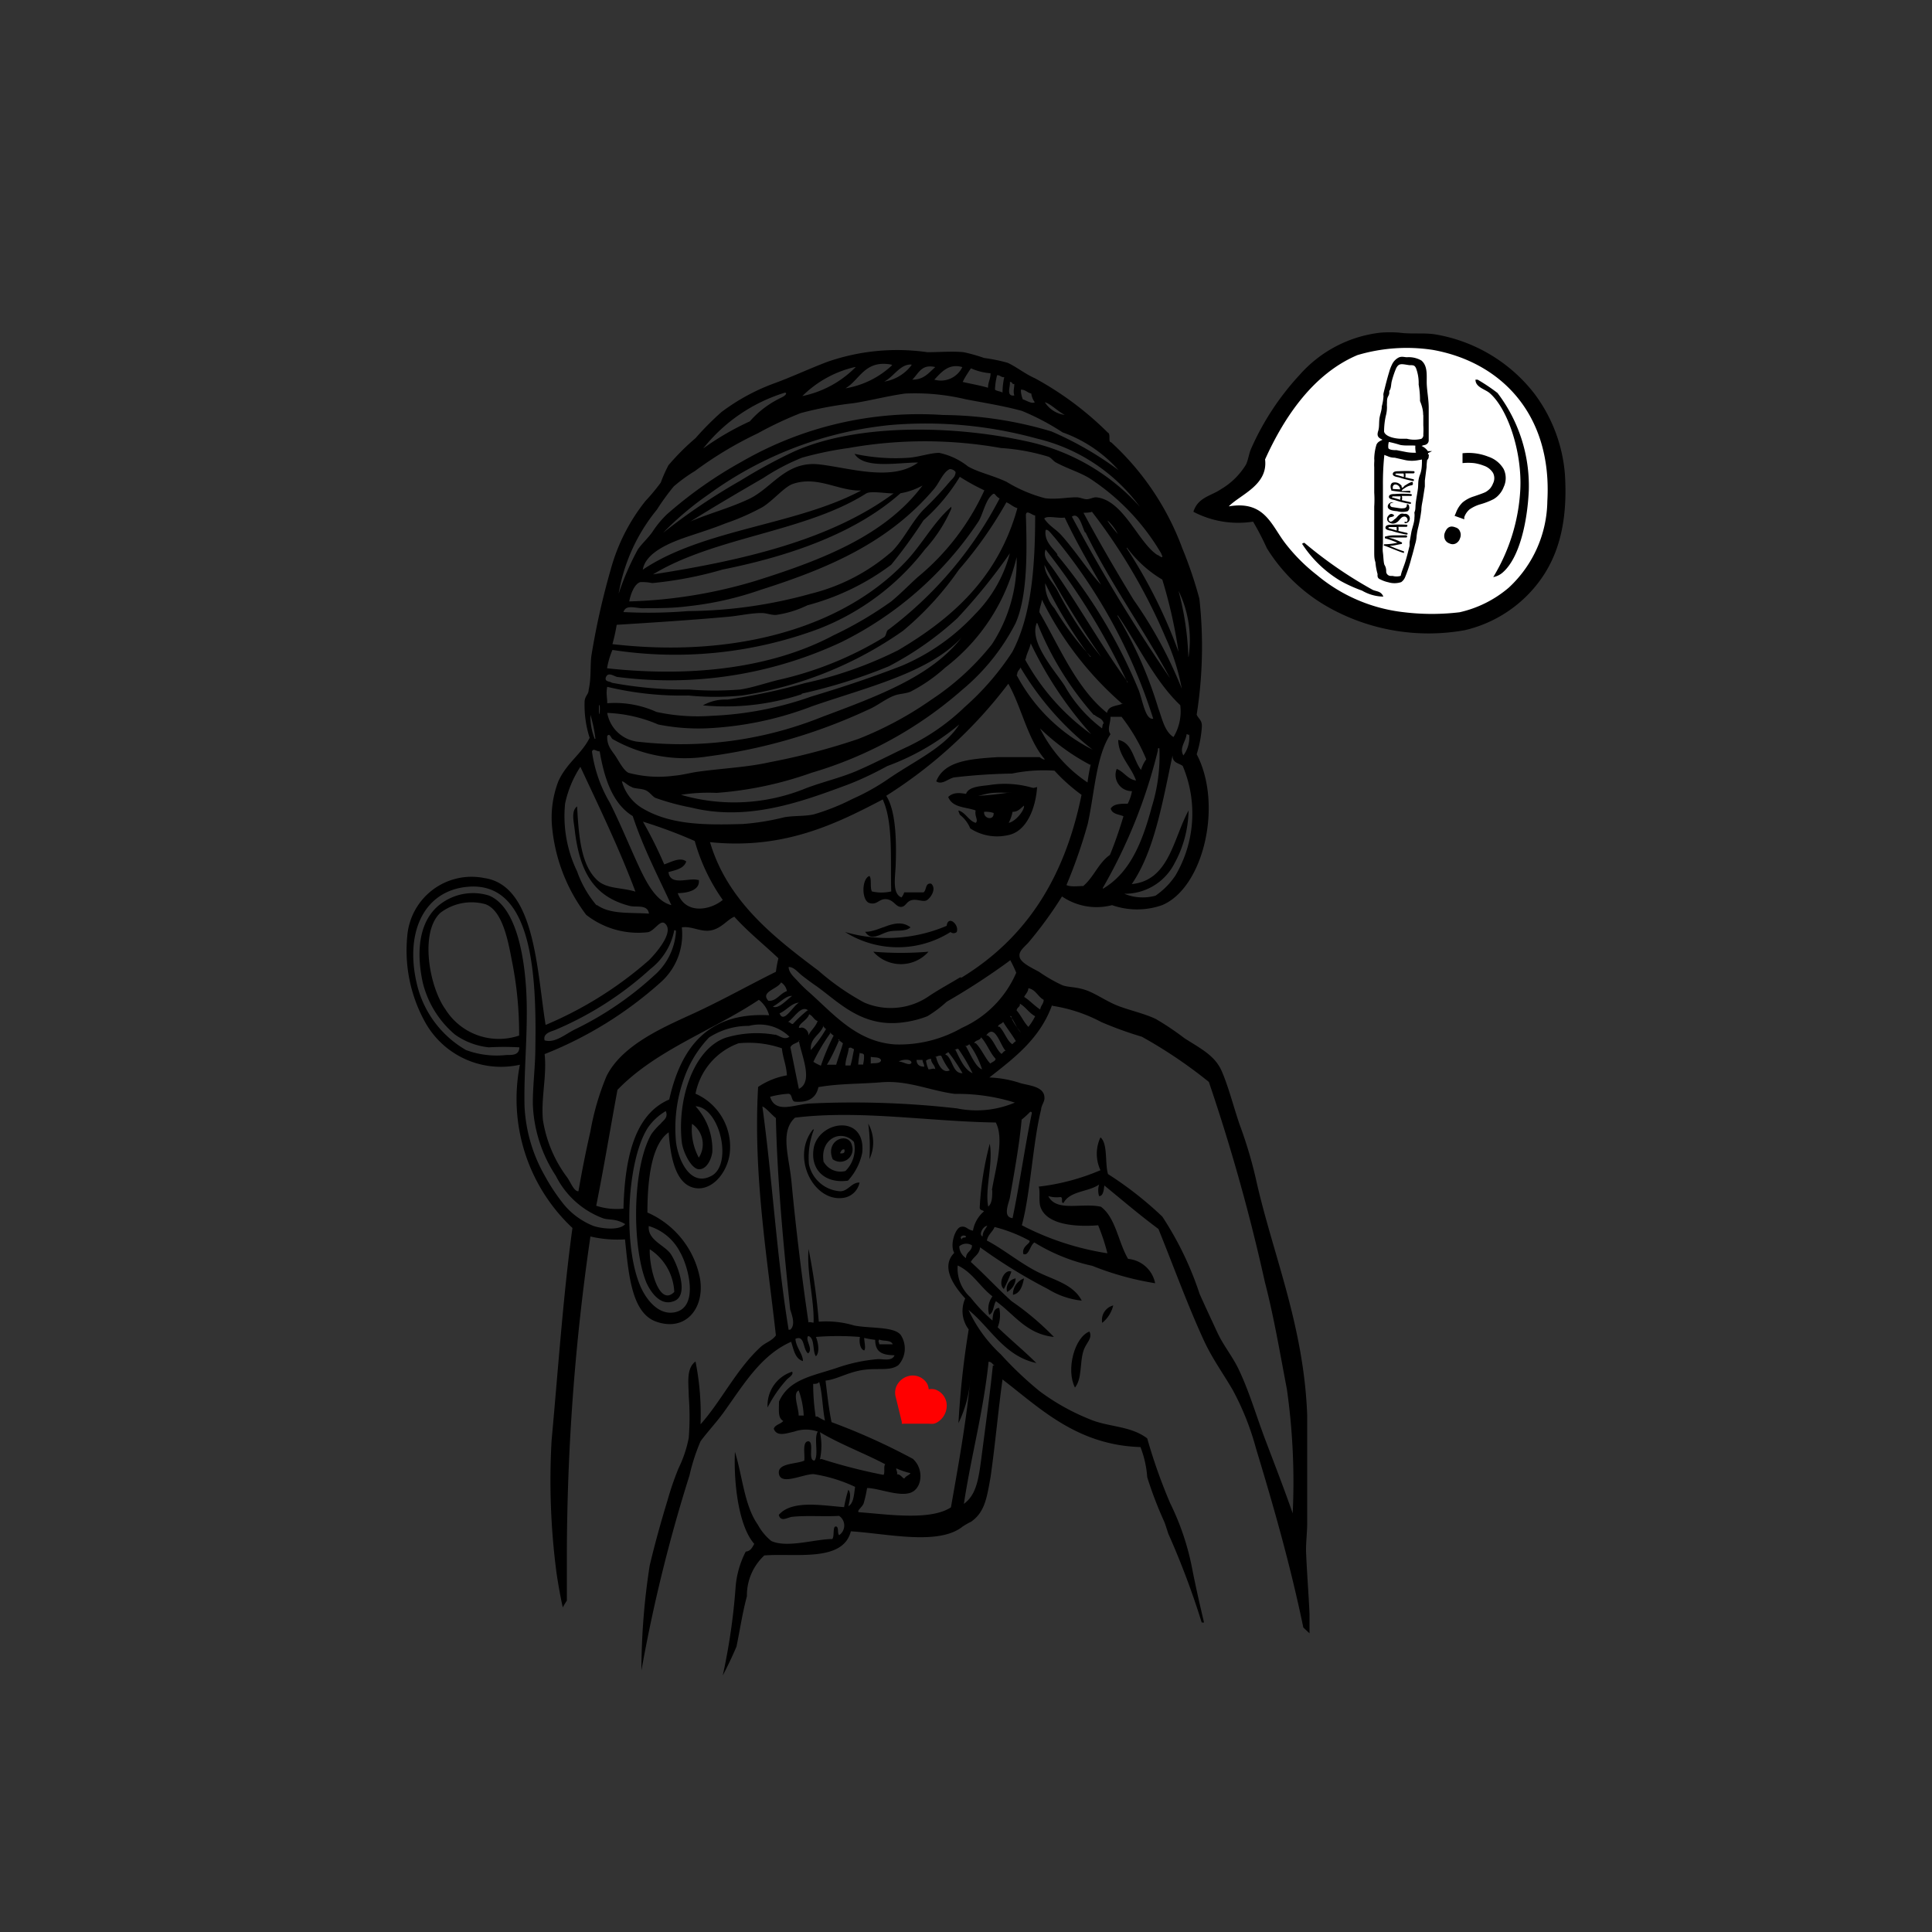 <svg id="Слой_1" data-name="Слой 1" xmlns="http://www.w3.org/2000/svg" viewBox="0 0 100 100"><rect x="0" y="0" width="100" height="100" fill="#333333" stroke="none"/><defs><style>.cls-1,.cls-2,.cls-4{fill-rule:evenodd;}.cls-2{fill:#fff;}.cls-3{fill:red;}.cls-4{stroke:#000;stroke-miterlimit:10;stroke-width:0.2px;}</style></defs><title>Монтажная область 40</title><path class="cls-1" d="M53.49,40.79c-.41.38-1.32.19-2.1.25-.59.05-1,.32-1.41.2,0-.51.69-.54,1.19-.6A5.13,5.13,0,0,1,53.49,40.79Z"/><path class="cls-1" d="M50.69,41.19c-.56,0-1.18-.35-1.61.06.22.57.91.51,1.42.7-.07.29.16.51,0,.64-.37-.11-.51-.53-.89-.64,0,.08.05.15.07.22a1.73,1.73,0,0,1,.54.71,2.55,2.55,0,0,0,1.94.35c1-.18,1.45-1.44,1.52-2.49A18,18,0,0,1,50.69,41.19Zm.25.83a1.27,1.27,0,0,1,.49.06C51.46,42.5,50.88,42.38,50.94,42Zm1.27.57a2.12,2.12,0,0,0,.2-.57c.29,0,.41-.18.59-.32C53.05,41.91,52.58,42.52,52.21,42.59Z"/><path class="cls-1" d="M49.52,48.24a.24.24,0,0,1-.32,0,5.11,5.11,0,0,1-5.46,0A7.84,7.84,0,0,0,49,47.92C49.07,47.35,49.66,47.85,49.52,48.24Z"/><path class="cls-1" d="M47.13,48c-.3.26-.77.11-1.18.23s-.85.51-1.17,0C45.57,48.24,46.38,47.43,47.13,48Z"/><path class="cls-1" d="M48.06,49.26a1.91,1.91,0,0,1-2.86,0A17.08,17.08,0,0,0,48.06,49.26Z"/><path class="cls-1" d="M44.94,58.16A2,2,0,0,1,45,60,9,9,0,0,0,44.94,58.16Z"/><path class="cls-1" d="M43.89,61.11c-1.17.17-2-.56-1.76-1.75.34-1.38,2.69-1.68,2.5.3A3,3,0,0,1,43.89,61.11Zm-1.27-1a1,1,0,0,0,1.14.5,1.61,1.61,0,0,0,.44-1.5C43.57,58.42,42.47,58.92,42.62,60.06Z"/><path class="cls-1" d="M42.13,58.46a4,4,0,0,0-.26,1.8,1.77,1.77,0,0,0,1.62,1.4c.41,0,.59-.47,1-.45a1,1,0,0,1-.92.8c-1.49.14-2.63-2.14-1.49-3.55Z"/><path class="cls-1" d="M43.1,60c-.42-1,.84-1.46,1-.7A.64.64,0,0,1,43.1,60Zm.39-.3c.15,0,.25,0,.22-.2C43.58,59.46,43.55,59.57,43.49,59.66Z"/><path class="cls-1" d="M52.35,65.82a8.13,8.13,0,0,1-.39.9C51.62,66.43,52,65.66,52.35,65.82Z"/><path class="cls-1" d="M52.57,66.17a.82.82,0,0,1-.44.7A.55.55,0,0,1,52.57,66.17Z"/><path class="cls-1" d="M53,66.17c-.08.41-.2.77-.57.85A.88.88,0,0,1,53,66.17Z"/><path class="cls-1" d="M57.62,67.57a1.64,1.64,0,0,1-.57.9A.78.78,0,0,1,57.62,67.57Z"/><path class="cls-1" d="M56.39,68.92c.18.37-.19.59-.31,1-.2.6-.06,1.43-.44,1.9C55.16,70.88,55.63,69.2,56.39,68.92Z"/><path class="cls-1" d="M41,71c.09.15-.15.28-.27.4a6.65,6.65,0,0,0-1,1.45A1.83,1.83,0,0,1,41,71Z"/><path class="cls-1" d="M67.6,80.27v-.06c0-.45.06-.92.06-1.38,0-1.35,0-2.74,0-4,0-.24,0-.47,0-.71v0c0-.3,0-.59,0-.88C67.48,68.54,65.86,64.89,65,61a22.55,22.55,0,0,0-.84-2.8c-.32-.94-.57-1.94-.92-2.75s-1.07-1.16-1.93-1.71a14.36,14.36,0,0,0-1.49-1c-.57-.27-1.25-.42-1.88-.65s-1.24-.68-1.76-.85S55.32,51.11,55,51a7.69,7.69,0,0,1-1.22-.7c-.37-.2-.93-.46-1-.75s.16-.46.44-.75a20.87,20.87,0,0,0,1.75-2.4,3.17,3.17,0,0,0,2.59.45,3.9,3.9,0,0,0,2.59,0c2.14-.89,3.16-5.2,1.79-7.81a6.13,6.13,0,0,0,.27-1.45c0-.34-.18-.38-.27-.6a22.64,22.64,0,0,0,.14-6,21.35,21.35,0,0,0-.88-2.6,14,14,0,0,0-3.69-5.5c-.17,0,0-.43-.17-.5a16.61,16.61,0,0,0-3.77-2.81c-.52-.23-.94-.58-1.41-.8a8.48,8.48,0,0,0-1.22-.25,8.63,8.63,0,0,0-1.06-.3c-.6-.06-1.23,0-1.88,0a11,11,0,0,0-5.18.5c-1,.38-1.9.81-2.85,1.15a10.62,10.62,0,0,0-2.63,1.45A15.27,15.27,0,0,0,36,22.68a12.32,12.32,0,0,0-1.4,1.4,7.58,7.58,0,0,0-.4.9,10.47,10.47,0,0,1-.79.95,9.84,9.84,0,0,0-1.8,3.55,38.41,38.41,0,0,0-1,4.46c-.07.55,0,1.15-.14,1.75,0,.25-.18.31-.21.6a5.53,5.53,0,0,0,.26,1.9c-.44.87-1.18,1.28-1.62,2.25a5.24,5.24,0,0,0-.31,2.5,8.9,8.9,0,0,0,1.75,4.41,4.36,4.36,0,0,0,3.2.9c.34-.07.63-.67.88-.45.52.45-.54,1.61-.83,1.9a19.58,19.58,0,0,1-5.35,3.35c-.46-2.87-.55-7.21-3.16-7.6a3.34,3.34,0,0,0-4,3A7.65,7.65,0,0,0,22,52.9a4.49,4.49,0,0,0,4.91,2.21,9.15,9.15,0,0,0,2.72,8.45c-.47,3.39-.74,7.3-1.08,11a36.7,36.7,0,0,0,.26,6.89c.09.59.19,1.17.32,1.75a3.24,3.24,0,0,1,.21-.35c0-.75,0-1.5,0-2.29A115.24,115.24,0,0,1,30.56,64a6.21,6.21,0,0,0,1.79.15C32.54,66,32.7,68,34,68.42c1.51.51,2.49-.73,2.23-2.25a4.67,4.67,0,0,0-2.72-3.41c0-1.77.23-3.54,1.1-4.15.1,1.37.39,2.86,1.54,2.9.84,0,1.5-.9,1.62-1.8A3,3,0,0,0,36,56.61,3.48,3.48,0,0,1,38.23,54a5.25,5.25,0,0,1,2.24.26c.05.5.23.86.26,1.4a3.83,3.83,0,0,0-1.49.6c-.26,4.54.47,8.8.92,12.86-.22.3-.53.36-.79.6-1.24,1.13-2.07,2.85-3.11,4A14,14,0,0,0,36,70.47c-.49.36-.36,1.11-.35,1.8a14.13,14.13,0,0,1,0,2.15A6.29,6.29,0,0,1,35.12,76a15.46,15.46,0,0,0-.57,1.66c-.34,1.11-.65,2.23-.92,3.36a35.41,35.41,0,0,0-.43,5.44,80.63,80.63,0,0,1,2.49-10.1,10.13,10.13,0,0,1,.57-1.76c.38-.52.85-1,1.27-1.6,1-1.4,1.88-2.87,3.42-3.55.13.4.2.88.61,1,0-.37-.35-.69-.39-1.15.5-.23.38.58.66.75.28-.24-.17-.68,0-.9.36.09.21.77.4,1.05.22-.2.11-.76,0-1a14.46,14.46,0,0,1,2.28,0c-.05.25,0,.63.22.7.1-.12,0-.45,0-.65a5.21,5.21,0,0,0,.57.1c0,.71.46.78,1,.8-.13.33-.61.18-.88.2a8.59,8.59,0,0,0-2.1.45c-1.29.43-2.49.59-3,1.75,0,.51-.06.83.22,1-.14.17-.41.18-.49.4.16.45.7.22,1.06.15a1.84,1.84,0,0,1,1.22,0c-.22.32.06,1.2-.17,1.5-.37,0,0-.94-.31-1-.34,0-.18.66-.22,1-.38.19-1.43.11-1.31.7s1.23,0,1.79,0a7.85,7.85,0,0,1,2.15.66c-.06.39-.07.85-.35,1,.07-.27.16-.67,0-.85a7.41,7.41,0,0,0-.22.9c-1.16-.09-2.71-.38-3.38.4.1.4.46.12.7.1.74-.08,1.73,0,2.42-.05a.6.6,0,0,1,0,1c-.1-.11,0-.45-.17-.45s-.06.5-.18.65c-.89,0-2.34.48-3.16.1a2.86,2.86,0,0,1-.7-.85c-.7-1-.79-2.52-1.18-3.76-.07,1.57.18,3.83,1,4.76-.1.18-.19.38-.44.4a4.82,4.82,0,0,0-.53,1.9,32.07,32.07,0,0,1-.66,4.51c.26-.49.5-1,.71-1.49.18-.87.31-1.76.54-2.61a2.82,2.82,0,0,1,.9-2.11c1.58-.13,4.07.37,4.48-1.25,1.9.12,4.55.75,5.79-.25a4.6,4.6,0,0,1,.44-.25c.71-.5.81-1.25,1-2.3.25-1.75.39-3.41.62-5.06,1.93,1.48,3.85,3.4,7.14,3.5a5.27,5.27,0,0,1,.35,1.56,20.12,20.12,0,0,0,.88,2.3c.08.2.14.41.21.62q1,2.25,1.73,4.6l.12,0c-.22-.93-.43-1.85-.61-2.77a13.33,13.33,0,0,0-1.14-3.4,27.78,27.78,0,0,1-1.19-3.36c-.89-.67-2-.57-3-1A11.44,11.44,0,0,1,53.8,72a18.56,18.56,0,0,1-2-1.9,7.28,7.28,0,0,1-1.67-2.3c1.15.94,1.85,2.39,3.51,2.75-.64-.64-1.34-1.21-2-1.85a1.7,1.7,0,0,0,.08-1c-.28,0-.33.31-.35.65a8.7,8.7,0,0,1-1.14-1.2,2,2,0,0,1-.66-1.65c.76.35,1.16,1.11,1.8,1.6a1.07,1.07,0,0,0-.17.95c.24-.1.21-.49.35-.7.94.67,1.57,1.7,3,1.85a14.26,14.26,0,0,0-2.19-1.85C51.64,66.7,51,66,50.25,65.32c.14-.28.44-.37.48-.76a27.21,27.21,0,0,0,3.51,2.16,4.15,4.15,0,0,0,1.75.6c-.46-.89-1.53-1.08-2.41-1.55s-1.69-1.14-2.5-1.56c.06-.31.29-.44.4-.7a7.67,7.67,0,0,1,1.79.7c.14.13-.41.28-.3.7.29.11.34-.46.57-.6a9.61,9.61,0,0,0,3,1.21,15.17,15.17,0,0,0,3.25.9,1.57,1.57,0,0,0-1.4-1.26c-.51-.86-.64-2.14-1.41-2.7-1-.22-2.3.29-2.72-.55a1.52,1.52,0,0,0,.62.05c.18,0,0,.33.17.3.34-.63,1.29-.56,1.84-.95a1,1,0,0,0,0,.6c.21,0,.24-.3.27-.55.93.76,1.84,1.54,2.8,2.25.81,2,1.5,3.92,2.37,5.81.44.94,1,1.7,1.49,2.55a14,14,0,0,1,1.19,3c.91,3,1.77,6,2.45,9.27l.32.3,0-1C67.73,82.4,67.64,81.35,67.6,80.27Zm-26.26-7c0-.41-.33-1.15,0-1.3a4.47,4.47,0,0,1,.26,1.3ZM53.23,51.15c.38.07.49.44.79.6,0,.21-.15.29-.18.5-.3-.19-.53-.46-.83-.65C53.08,51.45,53.21,51.36,53.23,51.15Zm-.44.8c.3.17.48.49.79.65a3,3,0,0,1-.35.55c-.24-.24-.38-.59-.61-.85C52.64,52.14,52.78,52.13,52.79,52Zm-6.45,2.11c-2-.13-3.19-1.57-4.47-2.71a6.92,6.92,0,0,1-.61-.6c-.17-.18-.44-.42-.44-.7.28,0,.48.28.7.45s.5.38.75.55c1.1.79,2.22,2,4.12,1.9A5.3,5.3,0,0,0,48,52.6a6.25,6.25,0,0,0,1-.75,35.18,35.18,0,0,0,3.16-2.05l.13-.1a5.59,5.59,0,0,1,.31.65,5.51,5.51,0,0,1-2.81,2.85A6.53,6.53,0,0,1,46.34,54.06Zm1.5,1.15c-.25,0-.39-.1-.4-.35h.31C47.76,55,47.83,55.06,47.84,55.21ZM47.18,55c-.09.21-.45-.07-.66-.05C46.63,54.85,47.14,54.77,47.18,55Zm-1.58-.1c-.07.17-.34.11-.53.15v-.35C45.23,54.75,45.51,54.69,45.6,54.86Zm-.92.2h-.26a5.63,5.63,0,0,1,.08-.61c.06.06.16,0,.22.11A1.56,1.56,0,0,1,44.68,55.06Zm-.48-.76c-.06.27-.1.56-.18.81h-.26c0-.33.14-.58.17-.9C44.07,54.18,44.1,54.28,44.2,54.3ZM41,51.55c-.29.2-.7.7-1,.55C40.35,51.93,40.68,51.52,41,51.55Zm-1.23.25c-.43-.47.46-.59.66-.95a.67.67,0,0,1,.3.45C40.39,51.41,40.18,51.82,39.81,51.8Zm1.58.1c-.32.18-.79,1.11-1,.55C40.7,52.31,41,51.88,41.39,51.9Zm.44.4a7.07,7.07,0,0,0-.75.7c-.13,0-.13-.11-.26-.1C41.11,52.69,41.47,52,41.83,52.3Zm-.44,1.55c.09.68.79,2.13,0,2.51-.15-.71-.29-1.44-.44-2.15C41,54,41.3,54,41.39,53.85Zm0-.65c0-.24.44-.39.53-.7.19.07.25.29.44.35-.11.31-.35.47-.48.75C41.88,53.36,41.6,53.13,41.43,53.2Zm1.19-.1c.13,0,.11.14.22.15a6.42,6.42,0,0,1-.79,1.1C41.91,53.72,42.47,53.56,42.62,53.1Zm.35.35c.13,0,.17.11.26.15a11.6,11.6,0,0,0-.66,1.56,2.38,2.38,0,0,1-.39-.2A9.78,9.78,0,0,1,43,53.45Zm.48.35.26.2c-.1.38-.24.73-.35,1.11-.21,0-.3,0-.48,0C43.06,54.69,43.25,54.25,43.45,53.8Zm4.82,1c0,.24.2.31.22.55-.06-.08-.22,0-.35,0a1.84,1.84,0,0,1-.13-.45C48.06,54.8,48.17,54.8,48.27,54.81Zm.18-.1c.16,0,.19-.09.35-.05a3.44,3.44,0,0,0,.44.75C48.8,55.58,48.54,55.1,48.45,54.71Zm.57-.1c0-.12.13-.06.13-.16a9,9,0,0,1,.75,1.11C49.32,55.56,49.33,54.9,49,54.61Zm.44-.26c.12,0,.11-.07.22-.05a9.25,9.25,0,0,1,.74,1.26C49.92,55.36,49.7,54.84,49.46,54.35Zm.52-.19a.37.37,0,0,0,.27-.1,4.44,4.44,0,0,1,.66,1.3C50.51,55.24,50.24,54.59,50,54.16Zm.53-.16c.05-.17.3-.12.35-.3.3.32.45.79.75,1.11,0,.13-.18.16-.27.25C51,54.79,50.82,54.32,50.51,54Zm.62-.4c.45-.63.71.49,1,.8-.09,0-.14.11-.21.16C51.57,54.34,51.45,53.85,51.13,53.6Zm.61-.45c0-.13.2-.13.26-.25.21.35.46.65.66,1a.9.9,0,0,0-.18.16C52.13,53.88,52,53.43,51.74,53.15Zm.61-.55c.24.23.33.63.57.85C52.86,53.45,52.34,52.86,52.35,52.6Zm-2.58-2c-.51.31-1.05.6-1.58.95a3.48,3.48,0,0,1-3.38.35,12.86,12.86,0,0,1-2.37-1.65c-2.25-1.69-4.7-3.57-5.61-6.65,3.8.39,6.48-.92,8.94-2.21.55,1.2.39,3.11.44,4.76a2.22,2.22,0,0,1-1,0c-.11-.2,0-.67-.13-.8-.41.15-.41,1.28,0,1.4s.49-.23.87-.2.49.39.75.4.28-.28.57-.35.6.12.79,0,.51-.58.22-.85c-.32-.06-.23.33-.4.45h-1a.72.72,0,0,1-.14.26c-.48-.19-.33-1-.3-1.65.05-1.33,0-2.86-.49-3.61a23.9,23.9,0,0,0,6.32-5.8c.69,1.22,1,2.88,1.88,3.9,0,.08-.2-.06-.26-.1-.69,0-1.47,0-2.19,0-1.33.09-2.74.17-3.16,1.25.29.21.62-.14.92-.2a29.36,29.36,0,0,1,3-.2,8.16,8.16,0,0,1,2.2-.15,9.21,9.21,0,0,0,1.4,1.25C55.07,45.61,53,48.62,49.77,50.6Zm-13.6-5.05c-.46-.11-1.4.33-1.49-.4.37-.11.79-.17.92-.55-.32-.26-.84.06-1.14.15a21.66,21.66,0,0,0-1.1-2.21,24.63,24.63,0,0,1,2.68,1,9.91,9.91,0,0,0,1.45,3.05c-.65.54-1.93.77-2.33-.35C35.65,46.22,36.24,46.05,36.17,45.55ZM53.1,26.68c0-.34.33,0,.48,0,0,2.85-.23,5.25-1.18,7.06a13.94,13.94,0,0,1-2.46,2.85,11.21,11.21,0,0,1-3.16,2.15c-.77.37-1.58.79-2.41,1.15s-1.75.57-2.63.9a9.82,9.82,0,0,1-6.49.35,9.13,9.13,0,0,1,1.84-.1A18.71,18.71,0,0,0,42,40a20.61,20.61,0,0,0,7.81-4.3,11,11,0,0,0,2.76-3.45C53.19,30.84,53.16,28.54,53.1,26.68ZM60.33,33a11.26,11.26,0,0,1,.84,2.65,22.39,22.39,0,0,0-2.5-4.61c-.89-1.47-1.75-2.93-2.59-4.5,0,0,0,0,.05,0s.25,0,.39-.05A29.61,29.61,0,0,1,60.33,33Zm-3-6.06a2.61,2.61,0,0,1,.53.7A6.59,6.59,0,0,1,57.35,27Zm1,1.4A6.15,6.15,0,0,0,60.16,30,25,25,0,0,1,61,33.74,25.9,25.9,0,0,0,58.32,28.38Zm-3.6.35c-.25-.34-.69-.68-.61-1.25.1-.1.3.2.44.35a27.81,27.81,0,0,1,5.13,9.41s0,0,0,0c-.39.07-.53-.85-.74-1.45A27,27,0,0,0,54.72,28.73Zm3.64,6.61c-1.3-1.76-2.55-4-3.9-5.91-.19-.27-.5-.54-.35-.95A34.62,34.62,0,0,1,58.36,35.34Zm-.52-3.46c1,1.44,1.92,3.42,3.24,4.66a2.56,2.56,0,0,1-.35,1.65c-.47-.29-.6-1-.79-1.5A21,21,0,0,0,57.84,31.88Zm-1.67-4.3c1.27,2.62,3,5,4.38,7.56a87.64,87.64,0,0,1-5.08-8.36C55.86,26.49,56,27.26,56.17,27.58Zm.79,2.7c-.56-.58-1.29-1.7-2-2.5-.29-.34-.67-.51-.92-.9.14-.17.71,0,1.06-.05C55.68,28,56.34,29.14,57,30.28ZM57,34a18.86,18.86,0,0,1-2.28-3.46c-.24-.42-.63-.76-.66-1.3A51.38,51.38,0,0,0,57,34Zm-.53,0c0,.05,0,0,0,0a15.35,15.35,0,0,1-1.89-2.51,1.88,1.88,0,0,1-.48-1.3A23.25,23.25,0,0,0,56.43,34Zm1.67,2.4c-.28.16-.77.09-.84.5-1.58-1.27-2.43-3.36-3.5-5.21,0-.22.1-.4.13-.65A17.26,17.26,0,0,0,58.1,36.44Zm-1.49.6c.16.16.41.16.48.45-.07,0-.06.16-.09.25a7.13,7.13,0,0,1-1.93-2.2c-.24-.37-.57-.77-.88-1.25s-.84-1.34-.57-2c0,0,.05,0,.05.05A16.3,16.3,0,0,0,56.61,37Zm-4-2.1c0-.17.12-.22.17-.35a15.29,15.29,0,0,0,3.73,4.25A9.07,9.07,0,0,1,52.62,34.94Zm3.81,4.65a9.4,9.4,0,0,0-.17.95,7.28,7.28,0,0,1-2.46-2.8A11.31,11.31,0,0,0,56.43,39.59Zm-3.37-5.45c.06-.3.2-.5.26-.8A19.78,19.78,0,0,0,56.48,38,11.64,11.64,0,0,1,53.06,34.14Zm-11.58,1.8A27.56,27.56,0,0,0,46,34.49,16.56,16.56,0,0,0,49.55,32a29.83,29.83,0,0,0,2.72-3.36,7,7,0,0,1-1.8,3.15,11,11,0,0,1-3.77,2.66c-1.46.57-3,1.09-4.7,1.6a17.48,17.48,0,0,1-5.17,1,10,10,0,0,1-2.85-.2,5.21,5.21,0,0,0-2.55-.45c0-.33-.07-.51,0-.85a16.44,16.44,0,0,0,4.21.45,14,14,0,0,0,2.76,0,19.68,19.68,0,0,0,8.34-3.35,15.87,15.87,0,0,0,2.89-3.16A21,21,0,0,0,52.09,26c.21.08.34.24.57.3-1,3.63-3.42,5.73-6.18,7.36a20.56,20.56,0,0,1-4.83,1.7,31.44,31.44,0,0,1-4,.85,2.38,2.38,0,0,0-1.27.3A12.66,12.66,0,0,0,41.48,35.94ZM49.77,33c-1.56,2-4.26,3-7.2,4.1a19.55,19.55,0,0,1-9.47,1.3,1.82,1.82,0,0,1-1.67-1.5,7.38,7.38,0,0,1,2.64.6,10.67,10.67,0,0,0,2.45.2,17.4,17.4,0,0,0,5.53-1.15C44.81,35.59,48.09,34.83,49.77,33Zm-18.34,5.1c.12-.19.2.1.27.15a7.58,7.58,0,0,0,4.95.9,28.34,28.34,0,0,0,8.25-2.4c.51-.21.93-.58,1.4-.75.27-.1.56-.09.83-.2a8.36,8.36,0,0,0,1.8-1.25,10.11,10.11,0,0,0,3.69-5.71,7.85,7.85,0,0,1-1.28,4.51,13.41,13.41,0,0,1-3.11,2.85,18.2,18.2,0,0,1-3.81,2.05,34.28,34.28,0,0,1-4.57,1.2c-1.2.27-2.41.31-3.77.5-.39.06-.79.17-1.18.2A6,6,0,0,1,32.53,40c-.24-.11-.48-.57-.66-.85S31.4,38.61,31.43,38.09Zm1.28,2.65c.2.08.48.06.7.15s.36.33.52.4a12.38,12.38,0,0,0,1.85.5c2.9.72,5.65-.28,8-1.15.75-.28,1.45-.62,2.15-1a12.52,12.52,0,0,0,3.72-2.15c-.76,1.2-2.27,1.85-3.72,2.85a11.48,11.48,0,0,1-1.8,1,11.57,11.57,0,0,1-2,.8c-.49.11-1,.06-1.53.15a12.69,12.69,0,0,1-2.15.35c-2,.06-3.79.05-5.26-.85a2.36,2.36,0,0,1-1-1.35C32.29,40.42,32.44,40.64,32.71,40.74Zm23.37,5.11c-.28,0-.66.06-.88-.05a26.4,26.4,0,0,0,1.1-3.16c.36-1.63.43-3.52,1.18-4.65-.19-.24,0-.54,0-.9h.57a9.48,9.48,0,0,1,1.28,2.2,1.77,1.77,0,0,0-.27.55c-.4-.5-.44-1.42-1.18-1.55,0,.81.67,1.37.92,2.1-.45-.07-.62-.46-1-.6a.84.84,0,0,0,.79,1.15,2.26,2.26,0,0,1-.22.65c-.37,0-.72,0-.88.25.08.3.42.29.66.4-.21.7-.44,1.37-.7,2C56.87,44.65,56.61,45.4,56.08,45.85Zm1,.1a27,27,0,0,0,2.85-7.11c0-.06,0-.09,0-.1s.08-.05.08,0a8.83,8.83,0,0,1-.39,3C59.11,43.66,58.47,45.18,57.09,46Zm3.73-.6a3.87,3.87,0,0,1-1,1,2.5,2.5,0,0,1-1.62-.1,2.88,2.88,0,0,0,2.59-1.55,5.89,5.89,0,0,0,.74-2.76c-.8,1.47-1,3.62-2.94,3.81,1.17-1.7,1.59-4.23,2.11-6.66,0,0,0,0,0,0,0,.41.34.39.53.55A6.33,6.33,0,0,1,60.82,45.35Zm.44-6.26c-.22-.4.12-.7.17-1.1.08,0,.11.09.13,0A1.56,1.56,0,0,1,61.26,39.09Zm.26-5.1c0-.22,0,.32,0,0A15.24,15.24,0,0,0,61,30.58,5.8,5.8,0,0,1,61.52,34Zm-1.58-5.26c-1-.61-1.78-2.88-3.2-3-.16,0-.32.1-.48.1s-.36-.1-.53-.1c-.51,0-1,.12-1.62.05a7.4,7.4,0,0,1-2-.85c-.72-.34-1.47-.49-2-.8a3.57,3.57,0,0,0-1.49-.7c-.44,0-1,.2-1.53.25a10,10,0,0,1-2.85-.2c.49.8,2.23.45,3.29.45-1.35,1-3.54.28-5.09.1-1.76-.21-2.46,1.23-3.69,1.8-1.06.49-2,.72-3,1.15,1.23-.77,2.46-1.49,3.77-2.25a11.41,11.41,0,0,1,2-1.05,17.88,17.88,0,0,1,2.41-.5,22.48,22.48,0,0,1,7.89,0,10.72,10.72,0,0,1,2.46.45c.15.06.24.22.39.3.62.33,1.21.5,1.71.8a11.71,11.71,0,0,1,3.73,3.9C60.11,28.69,60.31,29,59.94,28.73Zm-26.66.75c.14-.88,1.37-1.39,2.28-1.7.68-.23,1.39-.45,2-.7a12,12,0,0,0,1.93-.85c.57-.36,1.13-1.06,1.58-1.2,1.27-.42,2.34.38,3.51.35C41.2,27.19,36.41,27.38,33.28,29.48Zm11.57-3.95c.22-.14,1,0,1.41,0C43,27.94,38.5,29,33.8,29.73,37,27.78,41.7,27.54,44.85,25.53ZM33.76,30.18a19.59,19.59,0,0,0,3.64-.7c3.58-.72,6.91-1.91,9.21-3.95a3.57,3.57,0,0,0,1.14-.4c-1.94,2.59-5.18,3.85-8.69,4.95a25,25,0,0,1-6.49,1.05c.06-.34.25-.9.57-1A2.56,2.56,0,0,1,33.76,30.18Zm-.35,1.3c.61,0,1.44,0,2.19-.1a16.8,16.8,0,0,0,3.77-.85c3.59-1.14,6.66-2.48,9-5.25.26-.32.46-.86.79-1a.37.37,0,0,1,.3.15c0,.24-.18.36-.3.5-.41.49-.89,1-1.36,1.45-.61.64-1,1.51-1.62,2.15a10,10,0,0,1-4.21,2.2,24.27,24.27,0,0,1-6.36.9,24.88,24.88,0,0,1-3.34.05C32.41,31.24,32.94,31.52,33.41,31.48ZM59,26.23a10.94,10.94,0,0,0-5.92-3.4c-3.78-.83-8.78-.91-12,.55a27.14,27.14,0,0,0-2.76,1.5,31.57,31.57,0,0,0-4,2.7,16,16,0,0,1,2.37-2A19.2,19.2,0,0,1,46.08,22a21.64,21.64,0,0,1,7.59.7A9.27,9.27,0,0,1,59,26.23Zm-3.86-4.75a1.46,1.46,0,0,1-1.06-.66C54.37,20.89,54.76,21.3,55.12,21.48Zm-2.28-1.31c.22,0,.32.16.52.2a.93.93,0,0,0,.18.45c-.16.1-.44-.1-.62-.15A1.37,1.37,0,0,1,52.84,20.17Zm-.57-.4c.13,0,.08.14.21.1,0,.26-.07.35,0,.6C52.05,20.53,52.31,20,52.27,19.77Zm-.66-.35c.14,0,.19.12.35.1a3.83,3.83,0,0,0-.09.8c-.11-.07-.29-.07-.39-.15A3.45,3.45,0,0,1,51.61,19.42Zm-1.36-.35a3.07,3.07,0,0,0,1,.25c0,.31-.13.45-.13.75-.41-.12-.87-.2-1.31-.3C49.93,19.55,50.09,19.31,50.25,19.07ZM49.81,19a1.23,1.23,0,0,1-1.45.65C48.7,19.3,49.08,18.79,49.81,19ZM48.41,19c-.33.29-.6.66-1.19.65C47.55,19.33,47.69,18.83,48.41,19Zm-1.23-.1a2.19,2.19,0,0,1-1.41.85C46.27,19.49,46.6,18.83,47.18,18.87Zm-1,0a4.63,4.63,0,0,1-2.42,1.2C44.51,19.66,44.75,18.62,46.13,18.87Zm-1.89.1a5.39,5.39,0,0,1-2.76,1.5A5.67,5.67,0,0,1,44.24,19Zm-3.6,1.35c0,.13-.24.22-.39.3a5,5,0,0,0-1.49,1.16,14.31,14.31,0,0,0-2.41,1.4A8.62,8.62,0,0,1,40.64,20.32ZM34,26.38a12.47,12.47,0,0,1,.87-1.2,8,8,0,0,1,1.1-.8,19.42,19.42,0,0,1,3.25-1.95,18.76,18.76,0,0,1,2.23-1.05,18.74,18.74,0,0,1,2.72-.51c.89-.14,1.8-.38,2.68-.5a11.34,11.34,0,0,1,3.15.3c1,.19,2,.35,2.9.6A12.5,12.5,0,0,1,55,22.38a7,7,0,0,1,2.89,1.95c.06.06,0,0,0,0a17.31,17.31,0,0,0-3.47-2,20,20,0,0,0-5.61-.85,18.34,18.34,0,0,0-10.39,2.4,21.92,21.92,0,0,0-3.91,2.75,5.23,5.23,0,0,0-.74.9c-.24.34-.53.59-.75.9a13.94,13.94,0,0,0-1,2.3A9.33,9.33,0,0,1,34,26.38ZM31.7,33.64a21.25,21.25,0,0,0,10.7-1.1,12.79,12.79,0,0,0,5.48-4.11,7.6,7.6,0,0,0,1.36-2.1s0,0,0-.1c-.93.81-1.51,1.95-2.37,2.85-3.2,3.38-8.75,5-15.17,4.26a9.78,9.78,0,0,0,.22-1c1.92-.12,3.8-.24,5.7-.41.62-.05,1.23-.2,1.8-.2.25,0,.5.11.74.1a5.45,5.45,0,0,0,1.63-.5,12.62,12.62,0,0,0,4.34-2.1,26.19,26.19,0,0,0,1.67-2.3,9.83,9.83,0,0,0,1.88-2.25,11.12,11.12,0,0,0,1.27.7,12.57,12.57,0,0,1-3.46,4.5c-.46.42-.91.88-1.36,1.25a19.35,19.35,0,0,1-3,1.76c-3.1,1.65-7.21,2.19-11.71,1.7A4.28,4.28,0,0,1,31.7,33.64Zm-.35,1.45c.1-.36.45-.07.61-.05a21,21,0,0,0,11.58-1.8A18.18,18.18,0,0,0,50.64,27c.21-.33.35-1,.62-1.3s.18-.06.48.1A20.1,20.1,0,0,1,46,32.58c-.15.06-.11.35-.26.41a18.07,18.07,0,0,1-5.44,2.2c-.66.16-1.37.41-2,.5a16.74,16.74,0,0,1-2.63,0,20.57,20.57,0,0,1-4-.35C31.56,35.26,31.31,35.29,31.35,35.09ZM31,36.49c.11,0,0,.77,0,.35C31,36.66,31,36.65,31,36.49Zm-.22,1.75A3.22,3.22,0,0,1,30.56,37,7.45,7.45,0,0,1,30.82,38.24Zm.09,8.61a5.53,5.53,0,0,1-1-1.75,6.55,6.55,0,0,1-.62-3.51,5.58,5.58,0,0,1,.79-1.9c1,2.14,2,4.2,2.85,6.46-.74-.22-1.44-.14-1.93-.55-.87-.76-1-2.22-1.09-3.86-.32.24-.17.8-.13,1.15.25,2.25,1,3.52,2.85,4,.35.09.93-.1,1,.4C32.63,47.22,31.6,47.34,30.91,46.85ZM33.14,45c-.54-1.15-1-2.31-1.58-3.46a7.11,7.11,0,0,1-.92-2.65c.09-.18.2,0,.4,0,.25,1.48.7,2.73,1.71,3.35.55,1.66,1.3,3.09,2,4.61C34,46.66,33.53,45.81,33.14,45Zm-4.38,8.3a17.33,17.33,0,0,0,4.91-3.15,3.35,3.35,0,0,0,1.23-2,.07.07,0,0,1,.09.05,3.31,3.31,0,0,1-1.14,2.3,17,17,0,0,1-4.13,2.8c-.49.25-1,.7-1.53.55C28.08,53.46,28.59,53.38,28.76,53.3Zm-.57,1.26a20,20,0,0,0,6-3.71A3.31,3.31,0,0,0,35.29,48c.53-.08,1,.27,1.54.15s.82-.56,1.18-.7c.7.78,1.52,1.43,2.28,2.15a6.72,6.72,0,0,0-.13.7c-1.5.74-3,1.6-4.69,2.35-1.41.65-3.34,1.55-4.08,3.06a13.43,13.43,0,0,0-.83,2.85c-.23,1-.43,2-.62,3.1-.23,0-.37-.4-.57-.7a6.68,6.68,0,0,1-1.27-3C28,56.79,28.31,55.71,28.19,54.56Zm2.54,8.9a3.83,3.83,0,0,1-1.53-1.1,10,10,0,0,1-1-1.5,8,8,0,0,1-1.05-3.6c-.05-1.88.21-4.07.08-6.11s-.63-4.28-1.93-4.8a2.79,2.79,0,0,0-2.37.35c-1.14.75-1.45,2.29-1.05,4.15a5.12,5.12,0,0,0,1.67,2.7,3.67,3.67,0,0,0,1.75.66,13.87,13.87,0,0,1,1.58,0c0,.47-.49.38-.7.4a4.58,4.58,0,0,1-2.06-.26,5.36,5.36,0,0,1-2.5-3.25c-.72-2.74.27-5,2.59-5.2,3.36-.3,3.56,4.59,3.5,8.31,0,1-.14,2-.13,2.95a7.21,7.21,0,0,0,1.19,3.7,4.48,4.48,0,0,0,2.45,2.2c.31.1.65,0,1.14.3C32.06,63.7,31.18,63.6,30.73,63.46ZM26.87,53.6a3.26,3.26,0,0,1-3.81-1.35c-.85-1.18-1.34-4-.27-5a2.67,2.67,0,0,1,2.33-.45c.84.3,1.15,1.72,1.36,2.85A19.1,19.1,0,0,1,26.87,53.6Zm7.33,4.56a3.4,3.4,0,0,0-.49.55c-1,1.76-1,5.83-.26,7.66.21.48.7,1.21,1.36,1,.95-.24.22-2-.09-2.46s-1.21-.72-1.14-1.45a2.69,2.69,0,0,1,1.62,1.35c.42.72,1,2.84-.26,3.11-.74.16-1.31-.46-1.62-1-1.11-1.92-.94-6.77.22-8.56a2.93,2.93,0,0,1,.92-.85h0C34.61,57.86,34.31,58,34.2,58.16Zm-.57,6.5a2.78,2.78,0,0,1,1.27,2.21C34.13,67.66,33.6,65.67,33.63,64.66Zm-1.36-2.1a3.46,3.46,0,0,1-1.41-.15c.4-2,.73-4,1.1-6,2-2.07,4.92-3.06,7.32-4.66a1.51,1.51,0,0,1,.53.8c-3.15-.17-4.56,1.64-5.17,4.36C32.88,57.66,32.34,59.84,32.27,62.56Zm7.85-9a5.55,5.55,0,0,0-2.55.15c-1.66.57-2.53,3.16-2.28,5.41.06.51.49,1.38.88,1.4s.65-.49.7-.9A3.29,3.29,0,0,0,36,57.26c1.26.05,1.94,3,.83,3.6s-1.73-.84-1.84-1.75a7.59,7.59,0,0,1,.4-3.25A5.87,5.87,0,0,1,36.7,53.7a3.75,3.75,0,0,1,2.06-.6,2.21,2.21,0,0,1,2.1.56C40.6,53.85,40.36,53.61,40.12,53.55Zm-4.3,4.61a1.28,1.28,0,0,1,.35,1.75A3.09,3.09,0,0,1,35.82,58.16Zm5-1.55c.19,0,.13.35.31.4.68.06,1.11-.17,1.23-.75,1.06-.19,2.17-.16,3.24-.25,1.38-.12,2.52.43,3.82.6a9.92,9.92,0,0,1,3.11.45,5.09,5.09,0,0,1-3,.3,47.42,47.42,0,0,0-7.67-.25c-.8.07-1.73.52-2-.35A4.82,4.82,0,0,1,40.86,56.61Zm0,12.21c-.61-3.69-.84-7.78-1.36-11.56.18.06.47.42.7.6.07,3.22.4,6.7.74,9.91C41,68.09,41.18,68.57,40.91,68.82Zm4.69.75c0-.12-.08-.11,0-.25.2.11.58,0,.7.25Zm-3.29,3.75a11.19,11.19,0,0,1-.13-1.7c.11,0,.24,0,.31-.1.17.58.17,1.37.3,2A2.55,2.55,0,0,1,42.31,73.32Zm.22,2.2a3.27,3.27,0,0,0,0-1.4c1.06.63,2.28,1.08,3.38,1.66-.1.1,0,.44-.09.55A27.94,27.94,0,0,1,42.53,75.52Zm8.95-4.85c-.14,1.38-.37,3.06-.57,4.6-.16,1.23-.26,2.07-.93,2.56.38-2.51,1-4.71,1.28-7.36C51.36,70.5,51.37,70.64,51.48,70.67ZM50,65.12a.76.76,0,0,1-.35-.61.55.55,0,0,1,.66-.05C50.31,64.77,50,64.79,50,65.12ZM50,64c0,.1-.2,0-.21.15C49.6,64,49.91,63.88,50,64Zm.88,0c-.26-.05,0-.55.22-.55C51,63.63,50.86,63.75,50.86,64Zm.48-2.4c0,.3,0,.69-.21.85-.18-.89.26-2.2.08-3.25a16.06,16.06,0,0,0-.52,3.3c0,.16.15.12.22.2a1.69,1.69,0,0,0-.57,1c-.32-.06-.33-.25-.62-.2s-.59.92-.35,1.35c-.76.77.09,1.83.57,2.36a1.57,1.57,0,0,0,.18,1.6,45.14,45.14,0,0,0-.53,4.85,6.28,6.28,0,0,0,.61-2.25c-.2,2.14-.62,4.46-1,6.61-1.08.71-3.36.35-4.78.25-.08-.1.17-.24.26-.45a6.09,6.09,0,0,0,.18-.8c.58,0,1.61.45,2.23.25s.74-1.22.14-1.76a32.86,32.86,0,0,0-4.21-1.9c-.14-.68-.22-1.41-.31-2.15.58-.06,1.14-.43,1.93-.55s1.4.07,1.84-.25a1.28,1.28,0,0,0,.13-1.55c-.33-.46-1.57-.34-2.41-.5a5.05,5.05,0,0,0-1.84-.2,32.12,32.12,0,0,0-.53-3.76c-.1,1.25.3,2.63.26,3.81-.07,0-.25-.06-.26,0-.32-2.15-.65-4.81-.88-7.26-.12-1.33-.62-2.62.18-3.35,3.37-.41,6.9.2,10.39.25C52,58.94,51.51,60.56,51.34,61.61ZM46.39,76a3.58,3.58,0,0,0,.74.25c-.08.11-.23.14-.3.25s-.19-.21-.4-.19C46.46,76.17,46.39,76.14,46.39,76ZM52.27,62c.22-1.27.49-2.72.61-4.05a4.18,4.18,0,0,0,.44-.4.07.07,0,0,1,.09.05c-.37,1.79-.63,3.68-1,5.45C51.89,63,52.2,62.31,52.27,62ZM66.91,78.33c-.43-1.23-.91-2.47-1.4-3.76s-.84-2.53-1.4-3.7c-.32-.67-.79-1.23-1.1-1.9s-.63-1.35-.92-2a16.78,16.78,0,0,0-1.93-4,18.52,18.52,0,0,0-2.81-2.2c-.17-.59,0-1.57-.39-1.9a2,2,0,0,0,0,1.7,11.45,11.45,0,0,1-3.2.85c.09.19,0,.68.08,1,.28,1,1.9,1.09,3,1a10.71,10.71,0,0,1,.48,1.45,14.34,14.34,0,0,1-4.43-1.45c.45-1.66.57-4.3,1-6,0-.19.19-.41.17-.6,0-.58-.78-.63-1.22-.75a5.78,5.78,0,0,0-1.63-.3c1.27-1,2.62-2,3.25-3.76,0,0,0,0,0,.05A7.92,7.92,0,0,1,57,52.9a18.9,18.9,0,0,0,2.1.76A24.36,24.36,0,0,1,62.57,56a97.78,97.78,0,0,1,2.9,10.36c.46,1.77.77,3.61,1.14,5.55A34.21,34.21,0,0,1,66.91,78.33Z"/><path class="cls-1" d="M63.2,25.32a3.73,3.73,0,0,0,1.29-1.27c.12-.25.15-.55.26-.81a13.88,13.88,0,0,1,2.54-3.86,6.57,6.57,0,0,1,4.15-2.16,5.91,5.91,0,0,1,1,0c.61.08,1.24,0,1.8.08a8.21,8.21,0,0,1,5.16,3.05A8,8,0,0,1,81,24.55c.17,2.72-.44,4.54-1.62,5.91a6.7,6.7,0,0,1-3.57,2.16,10.59,10.59,0,0,1-7-1.16,8.83,8.83,0,0,1-3.24-3.09A14.74,14.74,0,0,0,64.86,27a5,5,0,0,1-3.09-.51C62,25.74,62.69,25.67,63.2,25.32Z"/><path class="cls-2" d="M65.48,23.78c1-2.22,2.51-4.44,4.78-5.4a8.94,8.94,0,0,1,3.9-.27c3.52.63,6.19,3.33,5.93,7.83a6.21,6.21,0,0,1-2,4.48,5.92,5.92,0,0,1-2.54,1.27,12,12,0,0,1-2.87,0,8.48,8.48,0,0,1-4.52-1.93,9.19,9.19,0,0,1-1.62-1.62c-.74-.95-1.07-2.25-2.94-1.93C64.21,25.59,65.64,25.11,65.48,23.78Zm11-4.13h-.11c0,.4.5.49.74.7.94.82,1.68,3.06,1.58,5a9.69,9.69,0,0,1-1.4,4.52,1,1,0,0,0,.48-.23c.89-.76,1.29-2.67,1.36-4.25a7.93,7.93,0,0,0-1.62-5.05A9.44,9.44,0,0,0,76.48,19.65Zm-9.09,8.49a6.13,6.13,0,0,0,2,1.93,7.38,7.38,0,0,0,1.11.5,2.24,2.24,0,0,0,1.1.31c-.11-.29-.36-.26-.55-.35a21.86,21.86,0,0,1-3.53-2.43C67.45,28.09,67.44,28.14,67.39,28.14Z"/><path class="cls-3" d="M48.57,73.58a.7.7,0,0,1-.23.11,1.09,1.09,0,0,1-.26,0l-1.3,0a.17.17,0,0,1-.1,0,.22.22,0,0,1,0-.08l-.31-1.27a.88.88,0,0,1,0-.51.94.94,0,0,1,.79-.63.87.87,0,0,1,.83.42.79.79,0,0,1,.08.29.76.76,0,0,1,.3,0,.88.88,0,0,1,.62.69A1,1,0,0,1,48.57,73.58Z"/><path class="cls-4" d="M73.51,18.74a1.22,1.22,0,0,0-.68-.15c-.15,0-.25-.05-.38,0a.67.67,0,0,0-.3.3,2.08,2.08,0,0,0-.15.39c-.11.36-.2.72-.29,1.09a.27.27,0,0,0,0,.12,2.62,2.62,0,0,1-.09.56c0,.21-.09.41-.12.62s0,.45-.07.67,0,.24.17.33.05.14,0,.18-.2.07-.26.2a2.55,2.55,0,0,0-.11.69,1.21,1.21,0,0,1,0,.19,2.3,2.3,0,0,0,0,.26c0,.19,0,.39,0,.58s0,.45,0,.68c0,0,0,0,0,.05a5.77,5.77,0,0,1,0,.72c0,.16,0,.31,0,.46s0,.29,0,.44,0,.45,0,.68,0,.49,0,.74,0,.36.06.54a3.12,3.12,0,0,0,.11.61.2.2,0,0,1,0,.07c0,.07,0,.11.09.14a1.53,1.53,0,0,0,.39.14,1,1,0,0,0,.6,0,.49.49,0,0,0,.15-.19,7.4,7.4,0,0,0,.33-1c.07-.23.13-.47.19-.71a1.53,1.53,0,0,0,.07-.36,3.33,3.33,0,0,1,.1-.55,8.22,8.22,0,0,0,.15-.84c0-.22.06-.43.09-.64l.09-.58c0-.1,0-.2,0-.3l.09-.7c0-.24.05-.48.08-.72a.16.16,0,0,0-.05-.11.7.7,0,0,0-.24-.17s-.08,0-.07-.07,0-.1.08-.11l.14-.05c.08,0,.17-.05.17-.15s0-.24,0-.36,0-.44,0-.66,0-.44,0-.66c0-.4-.08-.8-.1-1.2S73.82,19,73.51,18.74Zm-2,4.31s0,0,.07,0,0,0,0,0a1,1,0,0,1,0,.17C71.47,23.17,71.45,23.1,71.52,23.05Zm2.19.72c0,.28,0,.56-.11.84s-.07.47-.1.7-.08.48-.11.72,0,.34-.07.51a1.17,1.17,0,0,1,0,.26c0,.26-.11.51-.16.76l-.09.51c0,.07,0,.13,0,.19-.06.24-.12.49-.19.73s-.13.38-.2.58a1.82,1.82,0,0,0-.07.25.13.13,0,0,1-.1.09.89.89,0,0,1-.43,0h-.1a.34.34,0,0,1-.32-.29c0-.1,0-.21-.07-.32s-.07-.46-.1-.68,0-.37,0-.55c0,0,0-.07,0-.11l0-.62c0-.26,0-.51,0-.77,0-.09,0-.18,0-.27,0-.26,0-.53,0-.79s0-.27,0-.4a14.16,14.16,0,0,1,.09-1.72l0,0a1.31,1.31,0,0,0,.27.12.76.76,0,0,0,.36.08h0l.57.13a1.61,1.61,0,0,0,.62,0l.46-.08A.14.14,0,0,1,73.71,23.77Zm0-.32-.1.05a2.44,2.44,0,0,1-.81,0l-.51-.1c-.13,0-.5,0-.52-.21a.9.9,0,0,1,.06-.43,6,6,0,0,1,.67.17c.29.06.59,0,.88.05a1.09,1.09,0,0,0,0,.36s0,.06.05.06,0,0,.07,0,0-.05.07-.08A.13.13,0,0,1,73.69,23.45Zm.07-2.06c0,.21,0,.41,0,.62a3.68,3.68,0,0,1,0,.47.32.32,0,0,1-.17.33,1.62,1.62,0,0,1-.79,0l-.27,0c-.39,0-.94-.13-1-.46a3.86,3.86,0,0,1,.09-.84,1.67,1.67,0,0,0,.06-.44,1.6,1.6,0,0,1,0-.21c0-.14,0-.27.08-.41s0-.19.07-.29.06-.3.1-.45a5.11,5.11,0,0,1,.22-.66c.18-.4.43-.3.79-.25.21,0,.34,0,.44.23a2.3,2.3,0,0,1,.14.87,4.76,4.76,0,0,1,.07.84C73.68,20.94,73.75,21.16,73.76,21.39Z"/><path class="cls-1" d="M72.68,26.6a.28.28,0,0,0-.19,0,.8.8,0,0,0-.17.15.54.54,0,0,1-.16.14A.33.33,0,0,1,72,27a.11.11,0,0,1-.12-.12c0-.09.06-.11.13-.12s.22-.06.1-.13-.2,0-.26.08a.22.22,0,0,0,0,.29.35.35,0,0,0,.41.06.49.49,0,0,0,.14-.11c.07-.08.15-.2.26-.21a.15.15,0,0,1,.16.07.16.16,0,0,1,0,.2s-.08,0-.11,0,0,.06,0,.07a.24.24,0,0,0,.26-.22A.24.24,0,0,0,72.68,26.6Z"/><path class="cls-1" d="M72.88,26.1s-.18,0-.14,0l0,0s0,0,.07,0a.17.17,0,0,1,0,.1.14.14,0,0,1-.12.1.88.88,0,0,1-.28,0l-.33-.05c-.06,0-.13-.05-.13-.13s.06-.08.12-.09.08,0,.08,0-.16-.06-.2,0a.21.21,0,0,0-.12.19c0,.2.35.23.49.24a1,1,0,0,0,.54,0,.23.23,0,0,0,.08-.23A.19.19,0,0,0,72.88,26.1Z"/><path class="cls-1" d="M73.09,24.94a1,1,0,0,0-.24.11h0l-.15.09s-.09.12-.13.1,0-.12-.07-.14a.41.41,0,0,0-.34-.13c-.19,0-.21.21-.16.35s0,.06,0,.07a9.17,9.17,0,0,0,1,.11s0,0,0,0,0-.08,0-.09a1.1,1.1,0,0,0-.18,0,1.26,1.26,0,0,1-.27,0c0-.05.13-.13.18-.16a.8.8,0,0,1,.32-.13s.1,0,.08-.1S73.11,24.94,73.09,24.94Zm-1,.37V25.2a.14.14,0,0,1,.17-.12.26.26,0,0,1,.21.25Z"/><path class="cls-1" d="M73.19,24.39h0a7.12,7.12,0,0,0-.8,0c-.1,0-.29,0-.3.14s.25.16.32.18a5.09,5.09,0,0,0,.77.19,0,0,0,0,0,0-.09l-.44-.1a.52.52,0,0,0,0-.21h.41A.06.06,0,0,0,73.19,24.39Zm-.53.18s0,.08,0,.12l-.38-.11c-.07,0-.08-.06,0-.07l.24,0h.13Z"/><path class="cls-1" d="M73,25.57h0a0,0,0,0,0,0,0,5.47,5.47,0,0,0-.81,0c-.09,0-.29,0-.3.14s.26.16.32.18a4.94,4.94,0,0,0,.78.19c.06,0,.06-.08,0-.09l-.43-.1a.42.42,0,0,0,0-.22l.41,0C73.1,25.69,73.12,25.58,73,25.57Zm-.52.17a.56.56,0,0,0,0,.13l-.37-.11c-.08,0-.08-.06,0-.07l.25,0h.12A.15.15,0,0,0,72.51,25.74Z"/><path class="cls-1" d="M72.82,27.16h0s0,0,0,0a7.12,7.12,0,0,0-.8,0c-.1,0-.29,0-.31.14s.26.16.33.18a5.09,5.09,0,0,0,.77.19c.06,0,.07-.08,0-.09l-.43-.1a.52.52,0,0,0,0-.21h.41A.06.06,0,0,0,72.82,27.16Zm-.53.18a.48.48,0,0,1,0,.12l-.37-.11c-.07,0-.08-.06,0-.07l.24,0h.13Z"/><path class="cls-1" d="M72.78,27.71l-.61,0a1.61,1.61,0,0,0-.49.07,0,0,0,0,0,0,.08,5,5,0,0,1,.65.23,3.05,3.05,0,0,1-.66.08c-.05,0-.07.07,0,.08s.85.35,1,.37a0,0,0,0,0,0-.08,7.18,7.18,0,0,1-.74-.29c.2,0,.4-.06.59-.09a.05.05,0,0,0,0-.1,3.06,3.06,0,0,0-.66-.24c.13,0,.28,0,.39,0l.53,0C72.86,27.82,72.84,27.71,72.78,27.71Z"/><path d="M75.29,26.7l.07-.16a1.4,1.4,0,0,1,.35-.54,1.7,1.7,0,0,1,.59-.31c.29-.1.49-.17.59-.22a1,1,0,0,0,.24-.19.93.93,0,0,0,.15-.26.6.6,0,0,0,0-.54.9.9,0,0,0-.49-.38,2.17,2.17,0,0,0-.5-.13,2.9,2.9,0,0,0-.59,0l0-.51a2.79,2.79,0,0,1,1.34.18,1.44,1.44,0,0,1,.79.64,1.08,1.08,0,0,1,0,.93,1.21,1.21,0,0,1-.22.37,1.13,1.13,0,0,1-.31.26,3.72,3.72,0,0,1-.67.26,1.89,1.89,0,0,0-.57.27.94.94,0,0,0-.27.4l0,.11Zm-.5.86c.11-.28.29-.37.55-.26a.33.33,0,0,1,.23.21.43.43,0,0,1,0,.35.44.44,0,0,1-.22.27.36.36,0,0,1-.32,0,.39.39,0,0,1-.24-.21A.46.46,0,0,1,74.79,27.56Z"/></svg>